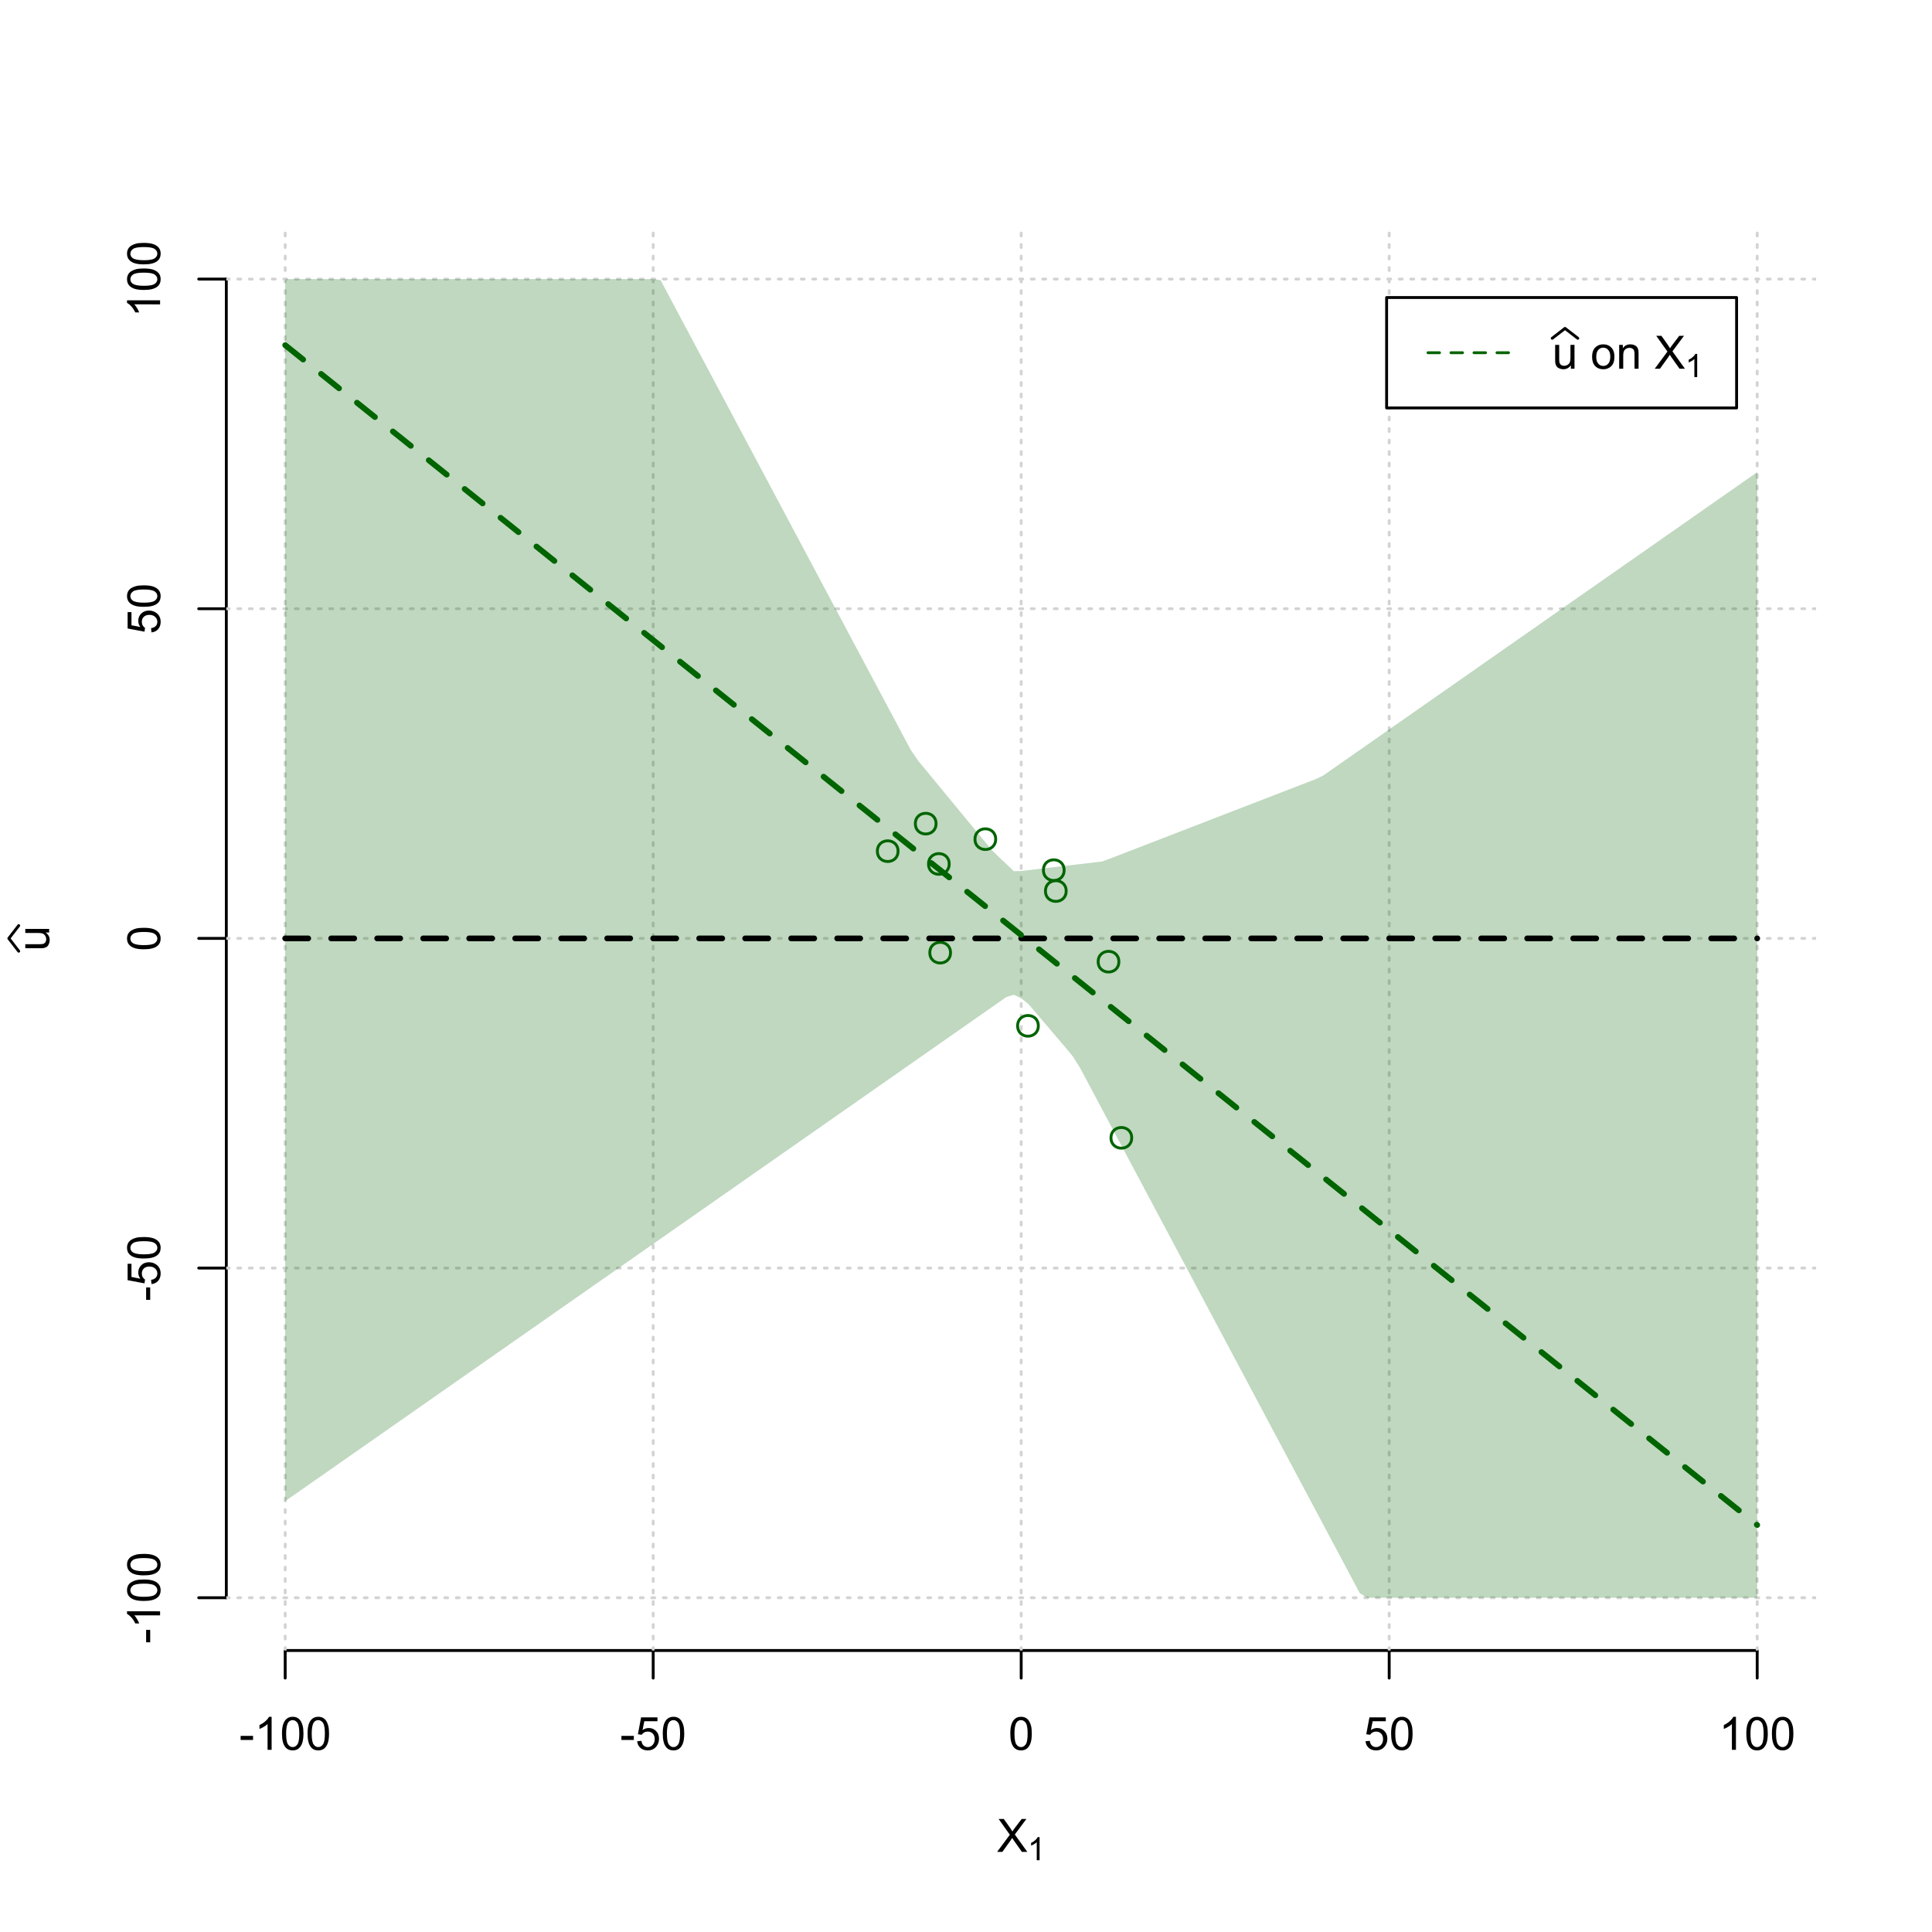 <?xml version="1.0" encoding="UTF-8"?>
<svg xmlns="http://www.w3.org/2000/svg" xmlns:xlink="http://www.w3.org/1999/xlink" width="504pt" height="504pt" viewBox="0 0 504 504" version="1.1">
<defs>
<g>
<symbol overflow="visible" id="glyph0-0">
<path style="stroke:none;" d="M 1.5 0 L 1.5 -7.5 L 7.5 -7.5 L 7.5 0 Z M 1.688 -0.188 L 7.312 -0.188 L 7.312 -7.312 L 1.688 -7.312 Z M 1.688 -0.188 "/>
</symbol>
<symbol overflow="visible" id="glyph0-1">
<path style="stroke:none;" d="M 0.055 0 L 3.375 -4.477 L 0.445 -8.59 L 1.797 -8.59 L 3.359 -6.387 C 3.68 -5.93 3.91 -5.578 4.047 -5.332 C 4.238 -5.645 4.465 -5.969 4.727 -6.312 L 6.457 -8.59 L 7.695 -8.59 L 4.676 -4.539 L 7.93 0 L 6.523 0 L 4.359 -3.062 C 4.238 -3.238 4.113 -3.43 3.984 -3.641 C 3.789 -3.324 3.652 -3.109 3.574 -2.992 L 1.418 0 Z M 0.055 0 "/>
</symbol>
<symbol overflow="visible" id="glyph0-2">
<path style="stroke:none;" d="M 0.383 -2.578 L 0.383 -3.641 L 3.621 -3.641 L 3.621 -2.578 Z M 0.383 -2.578 "/>
</symbol>
<symbol overflow="visible" id="glyph0-3">
<path style="stroke:none;" d="M 4.469 0 L 3.414 0 L 3.414 -6.719 C 3.16 -6.477 2.828 -6.234 2.414 -5.996 C 2 -5.75 1.629 -5.57 1.305 -5.449 L 1.305 -6.469 C 1.895 -6.742 2.41 -7.078 2.852 -7.477 C 3.293 -7.871 3.605 -8.254 3.789 -8.625 L 4.469 -8.625 Z M 4.469 0 "/>
</symbol>
<symbol overflow="visible" id="glyph0-4">
<path style="stroke:none;" d="M 0.5 -4.234 C 0.496 -5.246 0.602 -6.062 0.812 -6.688 C 1.02 -7.305 1.328 -7.785 1.742 -8.121 C 2.148 -8.457 2.668 -8.625 3.297 -8.625 C 3.758 -8.625 4.164 -8.531 4.512 -8.348 C 4.855 -8.16 5.141 -7.891 5.371 -7.543 C 5.594 -7.191 5.773 -6.766 5.906 -6.266 C 6.035 -5.762 6.098 -5.086 6.102 -4.234 C 6.098 -3.227 5.996 -2.414 5.789 -1.797 C 5.578 -1.176 5.266 -0.695 4.859 -0.359 C 4.445 -0.02 3.926 0.145 3.297 0.148 C 2.465 0.145 1.816 -0.148 1.348 -0.742 C 0.781 -1.457 0.496 -2.621 0.5 -4.234 Z M 1.582 -4.234 C 1.582 -2.824 1.746 -1.887 2.074 -1.418 C 2.402 -0.949 2.809 -0.715 3.297 -0.719 C 3.777 -0.715 4.184 -0.949 4.52 -1.422 C 4.848 -1.887 5.016 -2.824 5.016 -4.234 C 5.016 -5.648 4.848 -6.59 4.52 -7.055 C 4.184 -7.516 3.773 -7.746 3.289 -7.75 C 2.801 -7.746 2.414 -7.543 2.125 -7.137 C 1.762 -6.613 1.582 -5.645 1.582 -4.234 Z M 1.582 -4.234 "/>
</symbol>
<symbol overflow="visible" id="glyph0-5">
<path style="stroke:none;" d="M 0.5 -2.25 L 1.605 -2.344 C 1.684 -1.805 1.871 -1.398 2.176 -1.125 C 2.473 -0.852 2.836 -0.715 3.258 -0.719 C 3.766 -0.715 4.195 -0.906 4.547 -1.293 C 4.898 -1.672 5.074 -2.18 5.074 -2.82 C 5.074 -3.414 4.902 -3.891 4.566 -4.242 C 4.227 -4.59 3.785 -4.762 3.242 -4.766 C 2.898 -4.762 2.594 -4.684 2.32 -4.531 C 2.047 -4.375 1.832 -4.176 1.676 -3.93 L 0.688 -4.062 L 1.516 -8.473 L 5.789 -8.473 L 5.789 -7.465 L 2.359 -7.465 L 1.898 -5.156 C 2.414 -5.516 2.953 -5.695 3.523 -5.695 C 4.27 -5.695 4.902 -5.434 5.422 -4.914 C 5.934 -4.395 6.191 -3.727 6.195 -2.914 C 6.191 -2.133 5.965 -1.461 5.516 -0.898 C 4.961 -0.199 4.211 0.145 3.258 0.148 C 2.477 0.145 1.836 -0.07 1.344 -0.508 C 0.844 -0.941 0.562 -1.523 0.5 -2.25 Z M 0.5 -2.25 "/>
</symbol>
<symbol overflow="visible" id="glyph0-6">
<path style="stroke:none;" d="M 4.867 0 L 4.867 -0.914 C 4.379 -0.211 3.723 0.141 2.895 0.141 C 2.527 0.141 2.184 0.07 1.867 -0.07 C 1.547 -0.211 1.309 -0.387 1.156 -0.602 C 1 -0.812 0.895 -1.074 0.832 -1.383 C 0.785 -1.59 0.762 -1.918 0.766 -2.367 L 0.766 -6.223 L 1.82 -6.223 L 1.82 -2.773 C 1.816 -2.219 1.84 -1.848 1.887 -1.656 C 1.949 -1.379 2.09 -1.16 2.309 -1.004 C 2.523 -0.84 2.789 -0.762 3.105 -0.766 C 3.418 -0.762 3.715 -0.844 3.996 -1.008 C 4.273 -1.172 4.469 -1.391 4.586 -1.672 C 4.699 -1.949 4.758 -2.355 4.758 -2.891 L 4.758 -6.223 L 5.812 -6.223 L 5.812 0 Z M 4.867 0 "/>
</symbol>
<symbol overflow="visible" id="glyph0-7">
<path style="stroke:none;" d=""/>
</symbol>
<symbol overflow="visible" id="glyph0-8">
<path style="stroke:none;" d="M 0.398 -3.109 C 0.398 -4.262 0.719 -5.117 1.359 -5.672 C 1.895 -6.133 2.547 -6.363 3.316 -6.363 C 4.172 -6.363 4.871 -6.082 5.414 -5.52 C 5.953 -4.957 6.223 -4.184 6.227 -3.199 C 6.223 -2.398 6.102 -1.766 5.867 -1.309 C 5.625 -0.848 5.277 -0.492 4.82 -0.238 C 4.359 0.016 3.859 0.141 3.316 0.141 C 2.441 0.141 1.734 -0.137 1.203 -0.695 C 0.664 -1.254 0.398 -2.059 0.398 -3.109 Z M 1.484 -3.109 C 1.48 -2.309 1.656 -1.711 2.004 -1.32 C 2.348 -0.922 2.785 -0.727 3.316 -0.727 C 3.84 -0.727 4.273 -0.926 4.621 -1.324 C 4.969 -1.723 5.145 -2.328 5.145 -3.148 C 5.145 -3.914 4.969 -4.496 4.617 -4.895 C 4.266 -5.289 3.832 -5.488 3.316 -5.492 C 2.785 -5.488 2.348 -5.293 2.004 -4.898 C 1.656 -4.5 1.48 -3.902 1.484 -3.109 Z M 1.484 -3.109 "/>
</symbol>
<symbol overflow="visible" id="glyph0-9">
<path style="stroke:none;" d="M 0.789 0 L 0.789 -6.223 L 1.742 -6.223 L 1.742 -5.336 C 2.195 -6.02 2.855 -6.363 3.719 -6.363 C 4.09 -6.363 4.434 -6.293 4.754 -6.16 C 5.066 -6.023 5.305 -5.848 5.461 -5.633 C 5.617 -5.41 5.727 -5.152 5.789 -4.852 C 5.828 -4.656 5.848 -4.312 5.848 -3.828 L 5.848 0 L 4.793 0 L 4.793 -3.785 C 4.793 -4.215 4.75 -4.535 4.668 -4.75 C 4.586 -4.961 4.441 -5.129 4.234 -5.258 C 4.023 -5.383 3.777 -5.449 3.5 -5.449 C 3.047 -5.449 2.66 -5.305 2.332 -5.02 C 2.004 -4.734 1.84 -4.195 1.844 -3.398 L 1.844 0 Z M 0.789 0 "/>
</symbol>
<symbol overflow="visible" id="glyph1-0">
<path style="stroke:none;" d="M 1.051 0 L 1.051 -5.25 L 5.25 -5.25 L 5.25 0 Z M 1.18 -0.133 L 5.117 -0.133 L 5.117 -5.117 L 1.18 -5.117 Z M 1.18 -0.133 "/>
</symbol>
<symbol overflow="visible" id="glyph1-1">
<path style="stroke:none;" d="M 3.129 0 L 2.391 0 L 2.391 -4.703 C 2.211 -4.531 1.977 -4.363 1.691 -4.195 C 1.398 -4.023 1.141 -3.895 0.914 -3.812 L 0.914 -4.527 C 1.328 -4.719 1.688 -4.953 1.996 -5.234 C 2.305 -5.508 2.523 -5.777 2.652 -6.039 L 3.129 -6.039 Z M 3.129 0 "/>
</symbol>
<symbol overflow="visible" id="glyph2-0">
<path style="stroke:none;" d="M 0 -1.5 L -7.5 -1.5 L -7.5 -7.5 L 0 -7.5 Z M -0.188 -1.688 L -0.188 -7.312 L -7.312 -7.312 L -7.312 -1.688 Z M -0.188 -1.688 "/>
</symbol>
<symbol overflow="visible" id="glyph2-1">
<path style="stroke:none;" d="M 0 -4.867 L -0.914 -4.867 C -0.211 -4.379 0.141 -3.723 0.141 -2.895 C 0.141 -2.527 0.07 -2.184 -0.07 -1.867 C -0.211 -1.547 -0.387 -1.309 -0.598 -1.156 C -0.809 -1 -1.07 -0.895 -1.383 -0.832 C -1.59 -0.789 -1.918 -0.766 -2.367 -0.77 L -6.223 -0.77 L -6.223 -1.824 L -2.773 -1.824 C -2.219 -1.82 -1.848 -1.844 -1.656 -1.887 C -1.379 -1.949 -1.16 -2.09 -1.004 -2.309 C -0.84 -2.523 -0.762 -2.789 -0.766 -3.105 C -0.762 -3.418 -0.844 -3.715 -1.008 -3.996 C -1.172 -4.273 -1.391 -4.469 -1.672 -4.586 C -1.945 -4.699 -2.352 -4.758 -2.887 -4.758 L -6.223 -4.758 L -6.223 -5.812 L 0 -5.812 Z M 0 -4.867 "/>
</symbol>
<symbol overflow="visible" id="glyph2-2">
<path style="stroke:none;" d="M -2.578 -0.383 L -3.641 -0.383 L -3.641 -3.621 L -2.578 -3.621 Z M -2.578 -0.383 "/>
</symbol>
<symbol overflow="visible" id="glyph2-3">
<path style="stroke:none;" d="M 0 -4.469 L 0 -3.414 L -6.719 -3.418 C -6.477 -3.16 -6.234 -2.828 -5.996 -2.418 C -5.75 -2.004 -5.57 -1.633 -5.449 -1.309 L -6.469 -1.309 C -6.742 -1.895 -7.078 -2.41 -7.477 -2.852 C -7.871 -3.293 -8.254 -3.605 -8.625 -3.793 L -8.625 -4.473 Z M 0 -4.469 "/>
</symbol>
<symbol overflow="visible" id="glyph2-4">
<path style="stroke:none;" d="M -4.234 -0.5 C -5.246 -0.496 -6.062 -0.602 -6.688 -0.812 C -7.305 -1.02 -7.785 -1.328 -8.121 -1.742 C -8.457 -2.152 -8.625 -2.672 -8.625 -3.301 C -8.625 -3.758 -8.531 -4.164 -8.348 -4.512 C -8.16 -4.859 -7.891 -5.145 -7.543 -5.371 C -7.191 -5.594 -6.766 -5.773 -6.266 -5.906 C -5.762 -6.035 -5.086 -6.098 -4.234 -6.102 C -3.223 -6.098 -2.41 -5.996 -1.793 -5.789 C -1.176 -5.578 -0.695 -5.266 -0.359 -4.859 C -0.02 -4.445 0.145 -3.926 0.148 -3.297 C 0.145 -2.465 -0.148 -1.816 -0.742 -1.348 C -1.457 -0.781 -2.621 -0.496 -4.234 -0.5 Z M -4.234 -1.582 C -2.824 -1.582 -1.887 -1.746 -1.418 -2.074 C -0.949 -2.402 -0.715 -2.809 -0.719 -3.297 C -0.715 -3.777 -0.949 -4.184 -1.422 -4.52 C -1.887 -4.848 -2.824 -5.016 -4.234 -5.016 C -5.648 -5.016 -6.59 -4.848 -7.055 -4.52 C -7.516 -4.188 -7.746 -3.777 -7.75 -3.289 C -7.746 -2.801 -7.543 -2.414 -7.137 -2.129 C -6.613 -1.762 -5.645 -1.582 -4.234 -1.582 Z M -4.234 -1.582 "/>
</symbol>
<symbol overflow="visible" id="glyph2-5">
<path style="stroke:none;" d="M -2.25 -0.5 L -2.344 -1.605 C -1.805 -1.684 -1.398 -1.871 -1.125 -2.176 C -0.852 -2.473 -0.715 -2.836 -0.719 -3.258 C -0.715 -3.766 -0.906 -4.195 -1.293 -4.547 C -1.672 -4.898 -2.18 -5.074 -2.816 -5.074 C -3.414 -5.074 -3.891 -4.902 -4.242 -4.566 C -4.59 -4.227 -4.762 -3.785 -4.766 -3.242 C -4.762 -2.898 -4.684 -2.594 -4.531 -2.32 C -4.375 -2.047 -4.176 -1.832 -3.93 -1.676 L -4.062 -0.688 L -8.473 -1.52 L -8.473 -5.789 L -7.465 -5.789 L -7.465 -2.363 L -5.156 -1.898 C -5.516 -2.414 -5.695 -2.953 -5.695 -3.523 C -5.695 -4.27 -5.434 -4.902 -4.914 -5.422 C -4.395 -5.934 -3.727 -6.191 -2.91 -6.195 C -2.133 -6.191 -1.461 -5.965 -0.895 -5.516 C -0.199 -4.961 0.145 -4.211 0.148 -3.258 C 0.145 -2.477 -0.07 -1.836 -0.508 -1.344 C -0.941 -0.848 -1.523 -0.566 -2.25 -0.5 Z M -2.25 -0.5 "/>
</symbol>
</g>
<clipPath id="clip1">
  <path d="M 74 59.039 L 75 59.039 L 75 430.559 L 74 430.559 Z M 74 59.039 "/>
</clipPath>
<clipPath id="clip2">
  <path d="M 170 59.039 L 171 59.039 L 171 430.559 L 170 430.559 Z M 170 59.039 "/>
</clipPath>
<clipPath id="clip3">
  <path d="M 266 59.039 L 267 59.039 L 267 430.559 L 266 430.559 Z M 266 59.039 "/>
</clipPath>
<clipPath id="clip4">
  <path d="M 362 59.039 L 363 59.039 L 363 430.559 L 362 430.559 Z M 362 59.039 "/>
</clipPath>
<clipPath id="clip5">
  <path d="M 458 59.039 L 459 59.039 L 459 430.559 L 458 430.559 Z M 458 59.039 "/>
</clipPath>
<clipPath id="clip6">
  <path d="M 59.039 416 L 473.758 416 L 473.758 418 L 59.039 418 Z M 59.039 416 "/>
</clipPath>
<clipPath id="clip7">
  <path d="M 59.039 330 L 473.758 330 L 473.758 332 L 59.039 332 Z M 59.039 330 "/>
</clipPath>
<clipPath id="clip8">
  <path d="M 59.039 244 L 473.758 244 L 473.758 246 L 59.039 246 Z M 59.039 244 "/>
</clipPath>
<clipPath id="clip9">
  <path d="M 59.039 158 L 473.758 158 L 473.758 160 L 59.039 160 Z M 59.039 158 "/>
</clipPath>
<clipPath id="clip10">
  <path d="M 59.039 72 L 473.758 72 L 473.758 74 L 59.039 74 Z M 59.039 72 "/>
</clipPath>
</defs>
<g id="surface4026">
<rect x="0" y="0" width="504" height="504" style="fill:rgb(100%,100%,100%);fill-opacity:1;stroke:none;"/>
<g style="fill:rgb(0%,0%,0%);fill-opacity:1;">
  <use xlink:href="#glyph0-1" x="260.062" y="483.102"/>
</g>
<g style="fill:rgb(0%,0%,0%);fill-opacity:1;">
  <use xlink:href="#glyph1-1" x="268.066" y="485.281"/>
</g>
<g style="fill:rgb(0%,0%,0%);fill-opacity:1;">
  <use xlink:href="#glyph2-1" x="12.82" y="248.137"/>
</g>
<path style="fill:none;stroke-width:0.75;stroke-linecap:round;stroke-linejoin:round;stroke:rgb(0%,0%,0%);stroke-opacity:1;stroke-miterlimit:10;" d="M 4.879 248.137 L 2.301 244.801 L 4.879 241.465 "/>
<path style="fill:none;stroke-width:0.75;stroke-linecap:round;stroke-linejoin:round;stroke:rgb(0%,0%,0%);stroke-opacity:1;stroke-miterlimit:10;" d="M 74.398 430.559 L 458.398 430.559 "/>
<path style="fill:none;stroke-width:0.75;stroke-linecap:round;stroke-linejoin:round;stroke:rgb(0%,0%,0%);stroke-opacity:1;stroke-miterlimit:10;" d="M 74.398 430.559 L 74.398 437.762 "/>
<path style="fill:none;stroke-width:0.75;stroke-linecap:round;stroke-linejoin:round;stroke:rgb(0%,0%,0%);stroke-opacity:1;stroke-miterlimit:10;" d="M 170.398 430.559 L 170.398 437.762 "/>
<path style="fill:none;stroke-width:0.75;stroke-linecap:round;stroke-linejoin:round;stroke:rgb(0%,0%,0%);stroke-opacity:1;stroke-miterlimit:10;" d="M 266.398 430.559 L 266.398 437.762 "/>
<path style="fill:none;stroke-width:0.75;stroke-linecap:round;stroke-linejoin:round;stroke:rgb(0%,0%,0%);stroke-opacity:1;stroke-miterlimit:10;" d="M 362.398 430.559 L 362.398 437.762 "/>
<path style="fill:none;stroke-width:0.75;stroke-linecap:round;stroke-linejoin:round;stroke:rgb(0%,0%,0%);stroke-opacity:1;stroke-miterlimit:10;" d="M 458.398 430.559 L 458.398 437.762 "/>
<g style="fill:rgb(0%,0%,0%);fill-opacity:1;">
  <use xlink:href="#glyph0-2" x="62.391" y="456.48"/>
  <use xlink:href="#glyph0-3" x="66.387" y="456.48"/>
  <use xlink:href="#glyph0-4" x="73.061" y="456.48"/>
  <use xlink:href="#glyph0-4" x="79.734" y="456.48"/>
</g>
<g style="fill:rgb(0%,0%,0%);fill-opacity:1;">
  <use xlink:href="#glyph0-2" x="161.727" y="456.48"/>
  <use xlink:href="#glyph0-5" x="165.723" y="456.48"/>
  <use xlink:href="#glyph0-4" x="172.396" y="456.48"/>
</g>
<g style="fill:rgb(0%,0%,0%);fill-opacity:1;">
  <use xlink:href="#glyph0-4" x="263.062" y="456.48"/>
</g>
<g style="fill:rgb(0%,0%,0%);fill-opacity:1;">
  <use xlink:href="#glyph0-5" x="355.727" y="456.48"/>
  <use xlink:href="#glyph0-4" x="362.4" y="456.48"/>
</g>
<g style="fill:rgb(0%,0%,0%);fill-opacity:1;">
  <use xlink:href="#glyph0-3" x="448.387" y="456.48"/>
  <use xlink:href="#glyph0-4" x="455.061" y="456.48"/>
  <use xlink:href="#glyph0-4" x="461.734" y="456.48"/>
</g>
<path style="fill:none;stroke-width:0.75;stroke-linecap:round;stroke-linejoin:round;stroke:rgb(0%,0%,0%);stroke-opacity:1;stroke-miterlimit:10;" d="M 59.039 416.801 L 59.039 72.801 "/>
<path style="fill:none;stroke-width:0.75;stroke-linecap:round;stroke-linejoin:round;stroke:rgb(0%,0%,0%);stroke-opacity:1;stroke-miterlimit:10;" d="M 59.039 416.801 L 51.84 416.801 "/>
<path style="fill:none;stroke-width:0.75;stroke-linecap:round;stroke-linejoin:round;stroke:rgb(0%,0%,0%);stroke-opacity:1;stroke-miterlimit:10;" d="M 59.039 330.801 L 51.84 330.801 "/>
<path style="fill:none;stroke-width:0.75;stroke-linecap:round;stroke-linejoin:round;stroke:rgb(0%,0%,0%);stroke-opacity:1;stroke-miterlimit:10;" d="M 59.039 244.801 L 51.84 244.801 "/>
<path style="fill:none;stroke-width:0.75;stroke-linecap:round;stroke-linejoin:round;stroke:rgb(0%,0%,0%);stroke-opacity:1;stroke-miterlimit:10;" d="M 59.039 158.801 L 51.84 158.801 "/>
<path style="fill:none;stroke-width:0.75;stroke-linecap:round;stroke-linejoin:round;stroke:rgb(0%,0%,0%);stroke-opacity:1;stroke-miterlimit:10;" d="M 59.039 72.801 L 51.84 72.801 "/>
<g style="fill:rgb(0%,0%,0%);fill-opacity:1;">
  <use xlink:href="#glyph2-2" x="41.762" y="428.809"/>
  <use xlink:href="#glyph2-3" x="41.762" y="424.812"/>
  <use xlink:href="#glyph2-4" x="41.762" y="418.139"/>
  <use xlink:href="#glyph2-4" x="41.762" y="411.465"/>
</g>
<g style="fill:rgb(0%,0%,0%);fill-opacity:1;">
  <use xlink:href="#glyph2-2" x="41.762" y="339.473"/>
  <use xlink:href="#glyph2-5" x="41.762" y="335.477"/>
  <use xlink:href="#glyph2-4" x="41.762" y="328.803"/>
</g>
<g style="fill:rgb(0%,0%,0%);fill-opacity:1;">
  <use xlink:href="#glyph2-4" x="41.762" y="248.137"/>
</g>
<g style="fill:rgb(0%,0%,0%);fill-opacity:1;">
  <use xlink:href="#glyph2-5" x="41.762" y="165.473"/>
  <use xlink:href="#glyph2-4" x="41.762" y="158.799"/>
</g>
<g style="fill:rgb(0%,0%,0%);fill-opacity:1;">
  <use xlink:href="#glyph2-3" x="41.762" y="82.812"/>
  <use xlink:href="#glyph2-4" x="41.762" y="76.139"/>
  <use xlink:href="#glyph2-4" x="41.762" y="69.465"/>
</g>
<g clip-path="url(#clip1)" clip-rule="nonzero">
<path style="fill:none;stroke-width:0.75;stroke-linecap:round;stroke-linejoin:round;stroke:rgb(82.745%,82.745%,82.745%);stroke-opacity:1;stroke-dasharray:0.75,2.25;stroke-miterlimit:10;" d="M 74.398 430.559 L 74.398 59.039 "/>
</g>
<g clip-path="url(#clip2)" clip-rule="nonzero">
<path style="fill:none;stroke-width:0.75;stroke-linecap:round;stroke-linejoin:round;stroke:rgb(82.745%,82.745%,82.745%);stroke-opacity:1;stroke-dasharray:0.75,2.25;stroke-miterlimit:10;" d="M 170.398 430.559 L 170.398 59.039 "/>
</g>
<g clip-path="url(#clip3)" clip-rule="nonzero">
<path style="fill:none;stroke-width:0.75;stroke-linecap:round;stroke-linejoin:round;stroke:rgb(82.745%,82.745%,82.745%);stroke-opacity:1;stroke-dasharray:0.75,2.25;stroke-miterlimit:10;" d="M 266.398 430.559 L 266.398 59.039 "/>
</g>
<g clip-path="url(#clip4)" clip-rule="nonzero">
<path style="fill:none;stroke-width:0.75;stroke-linecap:round;stroke-linejoin:round;stroke:rgb(82.745%,82.745%,82.745%);stroke-opacity:1;stroke-dasharray:0.75,2.25;stroke-miterlimit:10;" d="M 362.398 430.559 L 362.398 59.039 "/>
</g>
<g clip-path="url(#clip5)" clip-rule="nonzero">
<path style="fill:none;stroke-width:0.75;stroke-linecap:round;stroke-linejoin:round;stroke:rgb(82.745%,82.745%,82.745%);stroke-opacity:1;stroke-dasharray:0.75,2.25;stroke-miterlimit:10;" d="M 458.398 430.559 L 458.398 59.039 "/>
</g>
<g clip-path="url(#clip6)" clip-rule="nonzero">
<path style="fill:none;stroke-width:0.75;stroke-linecap:round;stroke-linejoin:round;stroke:rgb(82.745%,82.745%,82.745%);stroke-opacity:1;stroke-dasharray:0.75,2.25;stroke-miterlimit:10;" d="M 59.039 416.801 L 473.762 416.801 "/>
</g>
<g clip-path="url(#clip7)" clip-rule="nonzero">
<path style="fill:none;stroke-width:0.75;stroke-linecap:round;stroke-linejoin:round;stroke:rgb(82.745%,82.745%,82.745%);stroke-opacity:1;stroke-dasharray:0.75,2.25;stroke-miterlimit:10;" d="M 59.039 330.801 L 473.762 330.801 "/>
</g>
<g clip-path="url(#clip8)" clip-rule="nonzero">
<path style="fill:none;stroke-width:0.75;stroke-linecap:round;stroke-linejoin:round;stroke:rgb(82.745%,82.745%,82.745%);stroke-opacity:1;stroke-dasharray:0.75,2.25;stroke-miterlimit:10;" d="M 59.039 244.801 L 473.762 244.801 "/>
</g>
<g clip-path="url(#clip9)" clip-rule="nonzero">
<path style="fill:none;stroke-width:0.75;stroke-linecap:round;stroke-linejoin:round;stroke:rgb(82.745%,82.745%,82.745%);stroke-opacity:1;stroke-dasharray:0.75,2.25;stroke-miterlimit:10;" d="M 59.039 158.801 L 473.762 158.801 "/>
</g>
<g clip-path="url(#clip10)" clip-rule="nonzero">
<path style="fill:none;stroke-width:0.75;stroke-linecap:round;stroke-linejoin:round;stroke:rgb(82.745%,82.745%,82.745%);stroke-opacity:1;stroke-dasharray:0.75,2.25;stroke-miterlimit:10;" d="M 59.039 72.801 L 473.762 72.801 "/>
</g>
<path style=" stroke:none;fill-rule:nonzero;fill:rgb(0%,39.216%,0%);fill-opacity:0.251;" d="M 74.398 72.801 L 170.398 72.801 L 172.32 73.074 L 174.238 76.68 L 176.16 80.285 L 178.078 83.891 L 181.922 91.102 L 183.84 94.707 L 185.762 98.312 L 187.68 101.918 L 189.602 105.523 L 191.52 109.129 L 193.441 112.734 L 195.359 116.34 L 197.281 119.945 L 199.199 123.551 L 201.121 127.156 L 203.039 130.762 L 204.961 134.367 L 206.879 137.973 L 208.801 141.578 L 210.719 145.184 L 212.641 148.789 L 214.559 152.398 L 216.48 156.004 L 218.398 159.609 L 220.32 163.215 L 222.238 166.82 L 224.16 170.426 L 226.078 174.031 L 229.922 181.242 L 231.84 184.848 L 233.762 188.453 L 235.68 192.059 L 237.602 195.664 L 239.52 198.449 L 241.441 200.777 L 243.359 203.105 L 245.281 205.438 L 247.199 207.766 L 249.121 210.094 L 251.039 212.426 L 252.961 214.754 L 254.879 217.082 L 256.801 219.414 L 258.719 221.742 L 260.641 223.621 L 262.559 225.441 L 264.48 227.262 L 266.398 227.223 L 268.32 226.996 L 270.238 226.77 L 272.16 226.543 L 274.078 226.32 L 277.922 225.867 L 279.84 225.645 L 281.762 225.418 L 283.68 225.191 L 285.602 224.965 L 287.52 224.742 L 289.441 224.035 L 291.359 223.293 L 293.281 222.551 L 295.199 221.809 L 297.121 221.066 L 299.039 220.328 L 300.961 219.586 L 302.879 218.844 L 304.801 218.102 L 306.719 217.359 L 308.641 216.617 L 310.559 215.875 L 312.48 215.133 L 314.398 214.391 L 316.32 213.648 L 318.238 212.906 L 320.16 212.164 L 322.078 211.422 L 324 210.68 L 325.922 209.941 L 327.84 209.199 L 329.762 208.457 L 331.68 207.715 L 333.602 206.973 L 335.52 206.23 L 337.441 205.488 L 339.359 204.746 L 341.281 204.004 L 343.199 203.262 L 345.121 202.359 L 347.039 201.02 L 348.961 199.676 L 350.879 198.336 L 352.801 196.992 L 354.719 195.648 L 356.641 194.309 L 358.559 192.965 L 360.48 191.625 L 362.398 190.281 L 364.32 188.941 L 366.238 187.598 L 368.16 186.254 L 370.078 184.914 L 372 183.57 L 373.922 182.23 L 375.84 180.887 L 377.762 179.543 L 379.68 178.203 L 381.602 176.859 L 383.52 175.52 L 385.441 174.176 L 387.359 172.832 L 389.281 171.492 L 391.199 170.148 L 393.121 168.809 L 395.039 167.465 L 396.961 166.121 L 398.879 164.781 L 400.801 163.438 L 402.719 162.098 L 404.641 160.754 L 406.559 159.414 L 408.48 158.07 L 410.398 156.727 L 412.32 155.387 L 414.238 154.043 L 416.16 152.703 L 418.078 151.359 L 420 150.016 L 421.922 148.676 L 423.84 147.332 L 425.762 145.992 L 427.68 144.648 L 429.602 143.305 L 431.52 141.965 L 433.441 140.621 L 435.359 139.281 L 437.281 137.938 L 439.199 136.598 L 441.121 135.254 L 443.039 133.91 L 444.961 132.57 L 446.879 131.227 L 448.801 129.887 L 450.719 128.543 L 452.641 127.199 L 454.559 125.859 L 456.48 124.516 L 458.398 123.176 L 458.398 72.801 L 458.398 416.801 L 356.641 416.801 L 354.719 415.602 L 352.801 411.996 L 350.879 408.391 L 348.961 404.785 L 347.039 401.18 L 345.121 397.574 L 343.199 393.969 L 341.281 390.363 L 339.359 386.758 L 337.441 383.152 L 335.52 379.547 L 333.602 375.941 L 331.68 372.336 L 329.762 368.73 L 327.84 365.125 L 325.922 361.52 L 322.078 354.309 L 320.16 350.703 L 318.238 347.094 L 316.32 343.488 L 314.398 339.883 L 312.48 336.277 L 310.559 332.672 L 308.641 329.066 L 306.719 325.461 L 304.801 321.855 L 302.879 318.25 L 300.961 314.645 L 299.039 311.039 L 297.121 307.434 L 295.199 303.828 L 293.281 300.223 L 291.359 296.617 L 289.441 293.012 L 287.52 289.406 L 285.602 285.801 L 283.68 282.195 L 281.762 278.59 L 279.84 275.539 L 277.922 273.223 L 276 270.973 L 274.078 268.719 L 272.16 266.465 L 270.238 264.215 L 268.32 261.961 L 266.398 260.41 L 264.48 259.504 L 262.559 260.074 L 260.641 261.414 L 258.719 262.758 L 256.801 264.102 L 254.879 265.441 L 252.961 266.785 L 251.039 268.125 L 249.121 269.469 L 247.199 270.809 L 245.281 272.152 L 243.359 273.496 L 241.441 274.836 L 239.52 276.18 L 237.602 277.52 L 235.68 278.863 L 233.762 280.207 L 231.84 281.547 L 229.922 282.891 L 228 284.23 L 226.078 285.574 L 224.16 286.918 L 222.238 288.258 L 220.32 289.602 L 218.398 290.941 L 216.48 292.285 L 214.559 293.629 L 212.641 294.969 L 210.719 296.312 L 208.801 297.652 L 206.879 298.996 L 204.961 300.336 L 203.039 301.68 L 201.121 303.023 L 199.199 304.363 L 197.281 305.707 L 195.359 307.047 L 193.441 308.391 L 191.52 309.734 L 189.602 311.074 L 187.68 312.418 L 185.762 313.758 L 183.84 315.102 L 181.922 316.445 L 180 317.785 L 178.078 319.129 L 176.16 320.469 L 174.238 321.812 L 172.32 323.152 L 170.398 324.496 L 168.48 325.84 L 166.559 327.18 L 164.641 328.523 L 162.719 329.863 L 160.801 331.207 L 158.879 332.551 L 156.961 333.891 L 155.039 335.234 L 153.121 336.574 L 151.199 337.918 L 149.281 339.262 L 147.359 340.602 L 145.441 341.945 L 143.52 343.285 L 141.602 344.629 L 139.68 345.973 L 137.762 347.312 L 135.84 348.656 L 133.922 349.996 L 132 351.34 L 130.078 352.68 L 128.16 354.023 L 126.238 355.367 L 124.32 356.707 L 122.398 358.051 L 120.48 359.391 L 118.559 360.734 L 116.641 362.078 L 114.719 363.418 L 112.801 364.762 L 110.879 366.102 L 108.961 367.445 L 107.039 368.789 L 105.121 370.129 L 103.199 371.473 L 101.281 372.812 L 99.359 374.156 L 97.441 375.496 L 95.52 376.84 L 93.602 378.184 L 91.68 379.523 L 89.762 380.867 L 87.84 382.207 L 85.922 383.551 L 84 384.895 L 82.078 386.234 L 80.16 387.578 L 78.238 388.918 L 76.32 390.262 L 74.398 391.605 L 74.398 416.801 Z M 74.398 72.801 "/>
<path style="fill:none;stroke-width:0.75;stroke-linecap:round;stroke-linejoin:round;stroke:rgb(0%,39.216%,0%);stroke-opacity:1;stroke-miterlimit:10;" d="M 234.277 222.043 C 234.277 225.641 228.879 225.641 228.879 222.043 C 228.879 218.441 234.277 218.441 234.277 222.043 "/>
<path style="fill:none;stroke-width:0.75;stroke-linecap:round;stroke-linejoin:round;stroke:rgb(0%,39.216%,0%);stroke-opacity:1;stroke-miterlimit:10;" d="M 244.188 214.863 C 244.188 218.461 238.789 218.461 238.789 214.863 C 238.789 211.262 244.188 211.262 244.188 214.863 "/>
<path style="fill:none;stroke-width:0.75;stroke-linecap:round;stroke-linejoin:round;stroke:rgb(0%,39.216%,0%);stroke-opacity:1;stroke-miterlimit:10;" d="M 259.742 218.914 C 259.742 222.512 254.344 222.512 254.344 218.914 C 254.344 215.312 259.742 215.312 259.742 218.914 "/>
<path style="fill:none;stroke-width:0.75;stroke-linecap:round;stroke-linejoin:round;stroke:rgb(0%,39.216%,0%);stroke-opacity:1;stroke-miterlimit:10;" d="M 278.133 232.445 C 278.133 236.043 272.73 236.043 272.73 232.445 C 272.73 228.844 278.133 228.844 278.133 232.445 "/>
<path style="fill:none;stroke-width:0.75;stroke-linecap:round;stroke-linejoin:round;stroke:rgb(0%,39.216%,0%);stroke-opacity:1;stroke-miterlimit:10;" d="M 247.617 225.379 C 247.617 228.977 242.219 228.977 242.219 225.379 C 242.219 221.777 247.617 221.777 247.617 225.379 "/>
<path style="fill:none;stroke-width:0.75;stroke-linecap:round;stroke-linejoin:round;stroke:rgb(0%,39.216%,0%);stroke-opacity:1;stroke-miterlimit:10;" d="M 291.879 250.875 C 291.879 254.473 286.48 254.473 286.48 250.875 C 286.48 247.273 291.879 247.273 291.879 250.875 "/>
<path style="fill:none;stroke-width:0.75;stroke-linecap:round;stroke-linejoin:round;stroke:rgb(0%,39.216%,0%);stroke-opacity:1;stroke-miterlimit:10;" d="M 277.598 227 C 277.598 230.598 272.199 230.598 272.199 227 C 272.199 223.398 277.598 223.398 277.598 227 "/>
<path style="fill:none;stroke-width:0.75;stroke-linecap:round;stroke-linejoin:round;stroke:rgb(0%,39.216%,0%);stroke-opacity:1;stroke-miterlimit:10;" d="M 247.961 248.523 C 247.961 252.121 242.562 252.121 242.562 248.523 C 242.562 244.922 247.961 244.922 247.961 248.523 "/>
<path style="fill:none;stroke-width:0.75;stroke-linecap:round;stroke-linejoin:round;stroke:rgb(0%,39.216%,0%);stroke-opacity:1;stroke-miterlimit:10;" d="M 295.227 296.824 C 295.227 300.426 289.824 300.426 289.824 296.824 C 289.824 293.227 295.227 293.227 295.227 296.824 "/>
<path style="fill:none;stroke-width:0.75;stroke-linecap:round;stroke-linejoin:round;stroke:rgb(0%,39.216%,0%);stroke-opacity:1;stroke-miterlimit:10;" d="M 270.863 267.609 C 270.863 271.211 265.465 271.211 265.465 267.609 C 265.465 264.012 270.863 264.012 270.863 267.609 "/>
<path style="fill:none;stroke-width:1.5;stroke-linecap:round;stroke-linejoin:round;stroke:rgb(0%,0%,0%);stroke-opacity:1;stroke-dasharray:6,6;stroke-miterlimit:10;" d="M 74.398 244.801 L 458.398 244.801 "/>
<path style="fill:none;stroke-width:1.5;stroke-linecap:round;stroke-linejoin:round;stroke:rgb(0%,39.216%,0%);stroke-opacity:1;stroke-dasharray:6,6;stroke-miterlimit:10;" d="M 74.398 90.039 L 76.32 91.578 L 78.238 93.117 L 80.16 94.656 L 82.078 96.195 L 85.922 99.273 L 87.84 100.812 L 89.762 102.352 L 91.68 103.891 L 93.602 105.43 L 95.52 106.969 L 97.441 108.508 L 99.359 110.047 L 101.281 111.586 L 103.199 113.125 L 105.121 114.664 L 107.039 116.203 L 108.961 117.742 L 110.879 119.281 L 112.801 120.82 L 114.719 122.359 L 116.641 123.898 L 118.559 125.438 L 120.48 126.977 L 122.398 128.516 L 124.32 130.055 L 126.238 131.594 L 128.16 133.129 L 130.078 134.668 L 133.922 137.746 L 135.84 139.285 L 137.762 140.824 L 139.68 142.363 L 141.602 143.902 L 143.52 145.441 L 145.441 146.98 L 147.359 148.52 L 149.281 150.059 L 151.199 151.598 L 153.121 153.137 L 155.039 154.676 L 156.961 156.215 L 158.879 157.754 L 160.801 159.293 L 162.719 160.832 L 164.641 162.371 L 166.559 163.91 L 168.48 165.449 L 170.398 166.988 L 172.32 168.527 L 174.238 170.066 L 176.16 171.605 L 178.078 173.145 L 181.922 176.223 L 183.84 177.762 L 185.762 179.301 L 187.68 180.84 L 189.602 182.379 L 191.52 183.914 L 193.441 185.453 L 195.359 186.992 L 197.281 188.531 L 199.199 190.07 L 201.121 191.609 L 203.039 193.148 L 204.961 194.688 L 206.879 196.227 L 208.801 197.766 L 210.719 199.305 L 212.641 200.844 L 214.559 202.383 L 216.48 203.922 L 218.398 205.461 L 220.32 207 L 222.238 208.539 L 224.16 210.078 L 226.078 211.617 L 229.922 214.695 L 231.84 216.234 L 233.762 217.773 L 235.68 219.312 L 237.602 220.852 L 239.52 222.391 L 241.441 223.93 L 243.359 225.469 L 245.281 227.008 L 247.199 228.547 L 249.121 230.086 L 251.039 231.625 L 252.961 233.164 L 254.879 234.699 L 256.801 236.238 L 258.719 237.777 L 260.641 239.316 L 262.559 240.855 L 264.48 242.395 L 266.398 243.934 L 268.32 245.473 L 270.238 247.012 L 272.16 248.551 L 274.078 250.09 L 277.922 253.168 L 279.84 254.707 L 281.762 256.246 L 283.68 257.785 L 285.602 259.324 L 287.52 260.863 L 289.441 262.402 L 291.359 263.941 L 293.281 265.48 L 295.199 267.02 L 297.121 268.559 L 299.039 270.098 L 300.961 271.637 L 302.879 273.176 L 304.801 274.715 L 306.719 276.254 L 308.641 277.793 L 310.559 279.332 L 312.48 280.871 L 314.398 282.41 L 316.32 283.949 L 318.238 285.484 L 320.16 287.023 L 322.078 288.562 L 325.922 291.641 L 327.84 293.18 L 329.762 294.719 L 331.68 296.258 L 333.602 297.797 L 335.52 299.336 L 337.441 300.875 L 339.359 302.414 L 341.281 303.953 L 343.199 305.492 L 345.121 307.031 L 347.039 308.57 L 348.961 310.109 L 350.879 311.648 L 352.801 313.188 L 354.719 314.727 L 356.641 316.266 L 358.559 317.805 L 360.48 319.344 L 362.398 320.883 L 364.32 322.422 L 366.238 323.961 L 368.16 325.5 L 370.078 327.039 L 373.922 330.117 L 375.84 331.656 L 377.762 333.195 L 379.68 334.734 L 381.602 336.27 L 383.52 337.809 L 385.441 339.348 L 387.359 340.887 L 389.281 342.426 L 391.199 343.965 L 393.121 345.504 L 395.039 347.043 L 396.961 348.582 L 398.879 350.121 L 400.801 351.66 L 402.719 353.199 L 404.641 354.738 L 406.559 356.277 L 408.48 357.816 L 410.398 359.355 L 412.32 360.895 L 414.238 362.434 L 416.16 363.973 L 418.078 365.512 L 421.922 368.59 L 423.84 370.129 L 425.762 371.668 L 427.68 373.207 L 429.602 374.746 L 431.52 376.285 L 433.441 377.824 L 435.359 379.363 L 437.281 380.902 L 439.199 382.441 L 441.121 383.98 L 443.039 385.52 L 444.961 387.055 L 446.879 388.594 L 448.801 390.133 L 450.719 391.672 L 452.641 393.211 L 454.559 394.75 L 456.48 396.289 L 458.398 397.828 "/>
<path style="fill-rule:nonzero;fill:rgb(100%,100%,100%);fill-opacity:1;stroke-width:0.75;stroke-linecap:round;stroke-linejoin:round;stroke:rgb(0%,0%,0%);stroke-opacity:1;stroke-miterlimit:10;" d="M 361.727 77.617 L 453.027 77.617 L 453.027 106.418 L 361.727 106.418 Z M 361.727 77.617 "/>
<path style="fill:none;stroke-width:0.75;stroke-linecap:round;stroke-linejoin:round;stroke:rgb(0%,39.216%,0%);stroke-opacity:1;stroke-dasharray:3,3;stroke-miterlimit:10;" d="M 372.523 92.016 L 394.125 92.016 "/>
<g style="fill:rgb(0%,0%,0%);fill-opacity:1;">
  <use xlink:href="#glyph0-6" x="404.926" y="96.188"/>
</g>
<path style="fill:none;stroke-width:0.75;stroke-linecap:round;stroke-linejoin:round;stroke:rgb(0%,0%,0%);stroke-opacity:1;stroke-miterlimit:10;" d="M 404.926 88.246 L 408.262 85.668 L 411.598 88.246 "/>
<g style="fill:rgb(0%,0%,0%);fill-opacity:1;">
  <use xlink:href="#glyph0-7" x="411.598" y="96.188"/>
  <use xlink:href="#glyph0-8" x="414.932" y="96.188"/>
  <use xlink:href="#glyph0-9" x="421.605" y="96.188"/>
  <use xlink:href="#glyph0-7" x="428.279" y="96.188"/>
</g>
<g style="fill:rgb(0%,0%,0%);fill-opacity:1;">
  <use xlink:href="#glyph0-1" x="431.613" y="96.188"/>
</g>
<g style="fill:rgb(0%,0%,0%);fill-opacity:1;">
  <use xlink:href="#glyph1-1" x="439.617" y="98.363"/>
</g>
<g style="fill:rgb(0%,0%,0%);fill-opacity:1;">
  <use xlink:href="#glyph0-7" x="444.289" y="96.188"/>
</g>
</g>
</svg>
